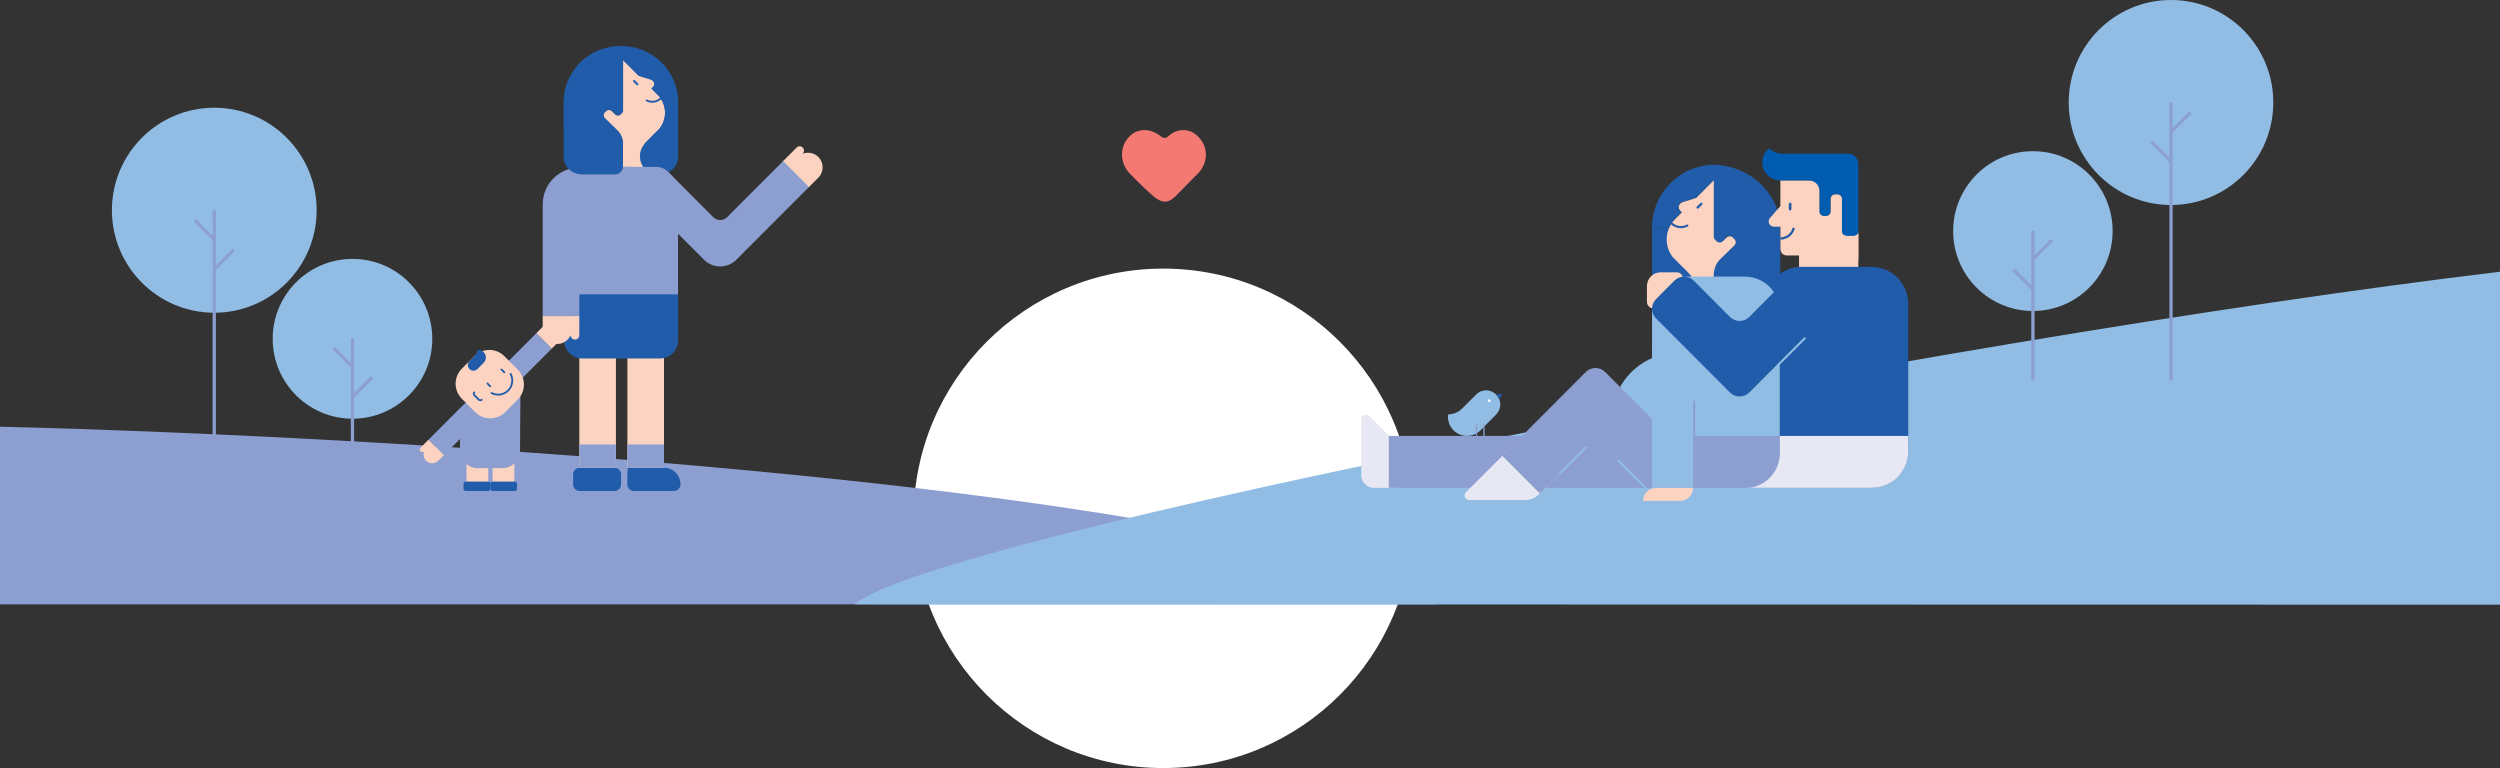 <svg width="1787" height="549" viewBox="0 0 1787 549" fill="none" xmlns="http://www.w3.org/2000/svg">
    <rect x="0" y="0" width="1787" height="549" fill="#333333" stroke="none"/>
    <circle cx="831.5" cy="370.5" r="178.5" fill="white"/>
    <path d="M1028 432C891.141 348.045 285.309 312.019 0 305V432H1028Z" fill="#8D9FD1"/>
    <path
        d="M445.338 71.638V99.707H444.912C444.895 99.673 444.895 99.622 444.878 99.588C444.844 99.417 444.793 99.264 444.742 99.11C444.69 98.922 444.622 98.734 444.571 98.546C444.503 98.342 444.418 98.12 444.332 97.932C444.264 97.727 444.179 97.539 444.094 97.351C444.009 97.163 443.923 96.976 443.821 96.788C443.719 96.6 443.634 96.412 443.531 96.225C443.429 96.037 443.327 95.849 443.207 95.695C443.088 95.507 442.969 95.337 442.866 95.166C442.866 95.149 442.849 95.149 442.849 95.149C442.73 94.978 442.611 94.807 442.491 94.654C442.355 94.483 442.202 94.295 442.048 94.124L441.861 93.902C441.792 93.834 441.741 93.749 441.673 93.698C441.52 93.544 441.383 93.373 441.213 93.237L433.525 85.724L433.491 85.69L433.44 85.656L432.843 85.075L432.246 84.478C431.121 83.351 431.121 81.541 432.246 80.431L433.184 79.492C433.218 79.458 433.286 79.39 433.337 79.356C433.389 79.304 433.44 79.253 433.508 79.236C433.61 79.168 433.695 79.099 433.798 79.031C433.866 78.997 433.951 78.946 434.036 78.912C434.07 78.895 434.105 78.877 434.139 78.877C434.343 78.792 434.565 78.741 434.769 78.707C434.855 78.69 434.923 78.69 435.008 78.69C435.076 78.673 435.144 78.673 435.213 78.673C435.315 78.673 435.417 78.673 435.519 78.69C435.588 78.707 435.673 78.707 435.741 78.724C435.997 78.673 436.252 78.656 436.508 78.656C437.258 78.673 438.008 78.963 438.588 79.492L441.111 81.797C441.486 82.139 441.929 82.378 442.406 82.514C442.474 82.497 442.543 82.48 442.611 82.446C442.628 82.446 442.628 82.429 442.628 82.429C442.969 82.292 443.293 82.087 443.582 81.814L444.537 80.858C444.963 80.431 445.236 79.885 445.338 79.321V71.724V71.638Z"
        fill="#205CAA"/>
    <path d="M462.385 117.07L462.503 116.952L462.418 116.986C462.418 117.003 462.401 117.036 462.385 117.07Z" fill="#205CAA"/>
    <path d="M462.385 117.07L462.503 116.952L462.418 116.986C462.418 117.003 462.401 117.036 462.385 117.07Z" fill="#FCD3C1"/>
    <path d="M462.418 116.986C462.401 117.02 462.401 117.036 462.385 117.07L462.503 116.952L462.418 116.986Z" fill="#FCD3C1"/>
    <path
        d="M442.389 82.429C443.446 82.719 444.673 82.48 445.509 81.712L446.549 80.755C446.6 80.721 446.651 80.67 446.685 80.619V44.32L445.321 42.954V79.236C445.219 79.799 444.946 80.346 444.52 80.773L443.565 81.729C443.276 82.019 442.969 82.224 442.611 82.343C442.611 82.343 442.611 82.361 442.594 82.361C442.526 82.377 442.457 82.412 442.389 82.429Z"
        fill="#205CAA"/>
    <path
        d="M432.212 84.392L432.809 84.99L433.406 85.57L433.457 85.604L433.491 85.639L441.179 93.151C441.332 93.305 441.486 93.458 441.639 93.612C441.707 93.68 441.759 93.749 441.827 93.817L442.014 94.039C442.168 94.227 442.321 94.397 442.457 94.585C442.577 94.739 442.696 94.91 442.815 95.08C442.832 95.097 442.832 95.097 442.832 95.097C442.952 95.268 443.071 95.439 443.173 95.627C443.293 95.797 443.395 95.985 443.497 96.173C443.6 96.361 443.702 96.549 443.787 96.737C443.889 96.924 443.975 97.112 444.06 97.3C444.145 97.488 444.23 97.676 444.298 97.88C444.384 98.085 444.452 98.29 444.537 98.495C444.605 98.683 444.656 98.871 444.725 99.059C444.776 99.212 444.827 99.383 444.861 99.537C444.912 99.742 444.963 99.946 444.997 100.151C445.031 100.322 445.066 100.493 445.1 100.664C445.134 100.903 445.168 101.159 445.202 101.415C445.236 101.654 445.253 101.91 445.27 102.166C445.287 102.405 445.287 102.627 445.287 102.849V122.381C446.6 121.101 447.401 119.376 447.401 117.464V102.849C447.384 99.178 445.781 95.661 442.918 93.1L434.514 85.587L434.48 85.553L434.429 85.502C434.002 85.126 433.559 84.734 433.116 84.324C432.536 83.795 432.23 83.112 432.212 82.412C432.178 81.643 432.485 80.858 433.116 80.277L434.156 79.321C434.599 78.912 435.144 78.655 435.724 78.553C435.656 78.536 435.571 78.519 435.502 78.519C435.4 78.502 435.298 78.502 435.196 78.502C435.127 78.502 435.059 78.519 434.991 78.519C434.906 78.519 434.838 78.519 434.752 78.536C434.548 78.57 434.326 78.621 434.122 78.707C434.088 78.724 434.054 78.741 434.019 78.741C433.934 78.775 433.849 78.826 433.781 78.86C433.678 78.929 433.576 78.98 433.491 79.065C433.423 79.099 433.372 79.133 433.321 79.185C433.269 79.219 433.218 79.287 433.167 79.321L432.23 80.26C431.104 81.473 431.104 83.282 432.212 84.392Z"
        fill="#205CAA"/>
    <path
        d="M452.736 58.457L455.037 60.762C455.327 61.052 455.805 61.052 456.111 60.762C456.401 60.472 456.401 59.994 456.111 59.704L453.81 57.399C453.52 57.108 453.043 57.108 452.736 57.399C452.446 57.689 452.446 58.167 452.736 58.457Z"
        fill="#205CAA"/>
    <path d="M445.304 78.28V79.236C445.355 78.912 445.355 78.587 445.304 78.28Z" fill="#205CAA"/>
    <path
        d="M402.944 73.055V89.088C402.944 96.737 409.131 102.934 416.768 102.934H426.928C426.928 102.934 426.383 102.49 425.99 101.739L425.973 101.722C425.956 101.705 425.956 101.688 425.939 101.671C425.939 101.654 425.922 101.654 425.922 101.654L425.786 101.534L416.155 91.888C411.245 85.639 410.973 76.931 415.353 70.409V70.392C415.439 70.272 415.524 70.153 415.609 70.016C415.694 69.897 415.797 69.76 415.865 69.64C416.052 69.401 416.24 69.162 416.427 68.923C416.802 68.496 417.177 68.07 417.587 67.66L421.933 63.306L420.842 62.213C418.865 60.233 420.229 57.364 422.905 56.664C424.184 56.323 426.212 55.708 427.934 55.162C428.138 55.093 428.36 55.025 428.547 54.957C428.65 54.923 428.752 54.889 428.854 54.872C429.008 54.82 429.161 54.769 429.315 54.718C429.604 54.615 429.877 54.547 430.116 54.462C430.286 54.411 430.44 54.359 430.576 54.308C430.712 54.257 430.815 54.223 430.9 54.206C431.002 54.172 431.053 54.154 431.053 54.154L440.889 44.32L442.253 42.954V79.236C442.355 79.799 442.628 80.346 443.054 80.773L444.009 81.729C444.298 82.019 444.605 82.224 444.963 82.343C444.963 82.343 444.963 82.36 444.98 82.36C445.048 82.395 445.117 82.412 445.185 82.429C445.679 82.292 446.105 82.053 446.48 81.712L449.003 79.407C449.583 78.877 450.333 78.587 451.083 78.57C451.356 78.553 451.594 78.587 451.85 78.638C451.918 78.621 452.003 78.604 452.072 78.604C452.174 78.587 452.276 78.587 452.378 78.587C452.447 78.587 452.515 78.604 452.583 78.604C452.668 78.604 452.736 78.604 452.822 78.621C453.026 78.655 453.248 78.707 453.452 78.792C453.486 78.809 453.52 78.826 453.555 78.826C453.64 78.86 453.725 78.912 453.793 78.946C453.896 79.014 453.998 79.065 454.083 79.15C454.151 79.185 454.202 79.219 454.253 79.27C454.305 79.304 454.356 79.373 454.407 79.407L455.344 80.346C456.47 81.473 456.47 83.282 455.344 84.392L454.748 84.99L454.151 85.57L454.1 85.605L454.066 85.639L446.378 93.151C446.225 93.305 446.071 93.458 445.918 93.612C445.85 93.68 445.798 93.749 445.73 93.817L445.543 94.039C445.389 94.21 445.236 94.397 445.1 94.568C444.963 94.722 444.861 94.893 444.742 95.063C444.725 95.08 444.725 95.08 444.725 95.08C444.605 95.251 444.486 95.422 444.384 95.61C444.264 95.781 444.162 95.968 444.06 96.139C443.957 96.31 443.855 96.515 443.77 96.702C443.668 96.89 443.582 97.078 443.497 97.266C443.412 97.454 443.327 97.641 443.259 97.846C443.173 98.051 443.105 98.256 443.02 98.461C442.952 98.649 442.901 98.837 442.849 99.025C442.798 99.178 442.747 99.349 442.713 99.502C442.696 99.537 442.696 99.571 442.679 99.622C442.645 99.793 442.611 99.963 442.577 100.134C442.543 100.305 442.508 100.476 442.474 100.646C442.44 100.886 442.406 101.142 442.372 101.398C442.338 101.637 442.321 101.893 442.304 102.149C442.287 102.388 442.287 102.61 442.287 102.832V122.364C443.719 123.782 445.781 124.669 448.049 124.669H471.317C478.681 124.669 484.664 119.189 484.664 112.445V73.499C484.664 72.253 484.596 71.006 484.477 69.794C483.539 60.233 478.988 51.593 472.067 45.088L471.198 44.286L471.164 44.252C468.385 41.776 465.231 39.625 461.805 37.9C456.043 34.981 449.48 33.222 442.491 33H442.474L440.77 33.034H440.736C419.666 34.195 402.944 51.679 402.944 73.055Z"
        fill="#205CAA"/>
    <path d="M461.822 101.517L471.436 91.888L461.822 101.517Z" fill="#205CAA"/>
    <path d="M433.457 85.622L433.508 85.656L441.196 93.168L433.508 85.639L433.457 85.622Z" fill="#205CAA"/>
    <path d="M432.809 84.99L433.406 85.57V85.553C433.218 85.382 433.014 85.195 432.809 84.99Z" fill="#205CAA"/>
    <path d="M461.686 101.653L461.821 101.534L461.719 101.568C461.703 101.585 461.703 101.619 461.686 101.653Z" fill="#205CAA"/>
    <path d="M427.644 124.772V125.233C427.644 125.25 427.644 125.25 427.644 125.25V125.404H466.135C462.163 121.63 456.777 119.308 450.861 119.308H445.321V124.789H427.644V124.772Z" fill="#FCD3C1"/>
    <path
        d="M452.737 57.399C453.026 57.108 453.504 57.108 453.794 57.399L456.095 59.703C456.385 59.994 456.385 60.472 456.095 60.762C455.805 61.052 455.328 61.052 455.021 60.762L452.737 58.457C452.447 58.167 452.447 57.689 452.737 57.399ZM466.357 125.387H466.135C462.163 121.613 456.777 119.291 450.862 119.291H445.321V102.917C445.321 102.678 445.304 102.456 445.304 102.234C445.287 101.978 445.27 101.722 445.236 101.483C445.202 101.227 445.168 100.971 445.134 100.732C445.117 100.544 445.083 100.39 445.032 100.22C444.998 100.015 444.946 99.793 444.895 99.605C444.861 99.434 444.81 99.281 444.759 99.11C444.708 98.922 444.64 98.734 444.588 98.546C444.52 98.342 444.435 98.12 444.35 97.932C444.282 97.727 444.196 97.539 444.111 97.351C444.026 97.163 443.924 96.976 443.838 96.788C443.736 96.6 443.651 96.412 443.549 96.224C443.446 96.054 443.344 95.849 443.225 95.678C443.105 95.49 442.986 95.32 442.884 95.149C442.884 95.132 442.867 95.132 442.867 95.132C442.747 94.961 442.628 94.79 442.509 94.637C442.372 94.449 442.219 94.278 442.066 94.09L441.878 93.868C441.81 93.8 441.759 93.715 441.691 93.663C441.537 93.51 441.401 93.339 441.23 93.202L433.525 85.69L433.491 85.656L433.44 85.622L432.843 85.041L432.247 84.444C431.122 83.317 431.122 81.507 432.247 80.397L433.184 79.458C433.218 79.424 433.287 79.356 433.338 79.321C433.389 79.27 433.44 79.219 433.508 79.202C433.61 79.133 433.696 79.065 433.798 78.997C433.866 78.963 433.951 78.912 434.037 78.877C434.071 78.86 434.105 78.843 434.139 78.843C434.343 78.758 434.565 78.707 434.77 78.672C434.855 78.656 434.923 78.656 435.008 78.656C435.076 78.638 435.145 78.638 435.213 78.638C435.315 78.638 435.417 78.638 435.52 78.656C435.588 78.672 435.673 78.672 435.741 78.69C436.287 78.775 436.798 79.031 437.241 79.475L439.543 81.78C439.594 81.831 439.662 81.9 439.73 81.934C439.781 81.985 439.849 82.036 439.918 82.07C439.952 82.104 439.986 82.121 440.02 82.138C440.088 82.173 440.139 82.207 440.19 82.241C440.207 82.258 440.225 82.275 440.259 82.275C440.276 82.292 440.293 82.292 440.31 82.309C440.327 82.326 440.344 82.326 440.378 82.343C440.412 82.361 440.48 82.378 440.514 82.395C440.6 82.429 440.685 82.463 440.77 82.497C440.787 82.497 440.787 82.497 440.787 82.497C440.855 82.514 440.906 82.531 440.975 82.531C440.992 82.548 441.026 82.548 441.043 82.548C441.128 82.582 441.213 82.582 441.298 82.6H441.315C441.691 82.634 442.083 82.6 442.441 82.48C442.509 82.463 442.577 82.446 442.645 82.412C442.662 82.412 442.662 82.395 442.662 82.395C443.003 82.275 443.327 82.053 443.617 81.78L444.571 80.824C444.998 80.397 445.27 79.851 445.373 79.287C445.424 78.963 445.424 78.656 445.373 78.331V42.954L446.736 44.32L456.572 54.172C456.572 54.172 456.623 54.189 456.726 54.206C456.794 54.24 456.913 54.274 457.049 54.308C457.169 54.342 457.339 54.411 457.51 54.462C457.748 54.53 458.021 54.615 458.311 54.718C458.464 54.769 458.601 54.82 458.771 54.872C458.873 54.906 458.976 54.94 459.078 54.974C459.282 55.042 459.487 55.111 459.692 55.179C461.413 55.725 463.425 56.34 464.72 56.681C467.414 57.382 468.76 60.267 466.783 62.23L465.692 63.323L470.039 67.677C470.448 68.087 470.823 68.514 471.198 68.941C471.385 69.18 471.573 69.418 471.76 69.658C471.846 69.777 471.931 69.914 472.016 70.033C472.118 70.153 472.204 70.272 472.272 70.409C472.289 70.409 472.289 70.426 472.289 70.426C476.67 76.948 476.397 85.656 471.488 91.905L461.856 101.551L461.754 101.586C461.737 101.62 461.737 101.654 461.72 101.688C461.72 101.705 461.703 101.705 461.703 101.705C461.686 101.722 461.686 101.739 461.669 101.756L461.652 101.773L460.595 102.969H460.561C458.584 105.342 457.407 108.398 457.407 111.727C457.407 116.218 459.572 120.196 462.913 122.689C463.271 122.962 463.646 123.201 464.038 123.44L466.357 125.387Z"
        fill="#FCD3C1"/>
    <path d="M461.686 101.653L461.821 101.534L461.72 101.568C461.703 101.585 461.703 101.619 461.686 101.653Z" fill="#FCD3C1"/>
    <path
        d="M452.736 58.457L455.037 60.762C455.327 61.052 455.805 61.052 456.111 60.762C456.401 60.472 456.401 59.994 456.111 59.704L453.81 57.399C453.52 57.108 453.043 57.108 452.736 57.399C452.446 57.689 452.446 58.167 452.736 58.457Z"
        fill="#FCD3C1"/>
    <path
        d="M452.736 58.457L455.037 60.762C455.327 61.052 455.805 61.052 456.111 60.762C456.401 60.472 456.401 59.994 456.111 59.704L453.81 57.399C453.52 57.108 453.043 57.108 452.736 57.399C452.446 57.689 452.446 58.167 452.736 58.457Z"
        fill="#205CAA"/>
    <path
        d="M466.305 73.431C468.743 73.431 471.146 72.475 472.97 70.648C475.919 67.694 476.584 63.238 474.658 59.55C474.488 59.225 474.078 59.089 473.738 59.26C473.414 59.43 473.277 59.84 473.448 60.181C475.101 63.34 474.522 67.165 471.999 69.692C469.476 72.219 465.657 72.799 462.504 71.143C462.18 70.972 461.771 71.092 461.583 71.433C461.413 71.757 461.532 72.167 461.873 72.355C463.288 73.072 464.805 73.431 466.305 73.431Z"
        fill="#205CAA"/>
    <path d="M440.258 337.324H414.092V225.456C414.092 216.048 421.712 208.417 431.104 208.417H440.258V337.324Z" fill="#FCD3C1"/>
    <path d="M474.607 337.324H448.458V225.456C448.458 216.048 456.078 208.417 465.47 208.417H474.624V337.324H474.607Z" fill="#FCD3C1"/>
    <path
        d="M578.795 133.121L526.377 185.623C519.967 192.043 509.586 192.043 503.194 185.623L450.776 133.121L461.259 122.62C465.692 118.181 472.868 118.181 477.3 122.62L509.842 155.231C512.569 157.963 517.018 157.963 519.746 155.231L560.316 114.596L578.795 133.121Z"
        fill="#8D9FD1"/>
    <path d="M484.665 210.994H403.268V137.594C403.268 127.486 411.45 119.291 421.541 119.291H466.374C476.465 119.291 484.647 127.486 484.647 137.594V210.994H484.665Z" fill="#8D9FD1"/>
    <path d="M403.268 210.397H484.665V243.298C484.665 250.452 478.869 256.24 471.743 256.24H416.189C409.046 256.24 403.268 250.435 403.268 243.298V210.397Z" fill="#205CAA"/>
    <path d="M383.408 238.159L394.403 249.172L369.891 273.724C364.657 278.965 356.151 278.965 350.918 273.724L349.418 272.221L381.107 240.481L383.408 238.159Z" fill="#8D9FD1"/>
    <path d="M349.009 351H333.462V316.289C333.462 308.862 339.463 302.852 346.878 302.852H349.009V347.739V351Z" fill="#FCD3C1"/>
    <path d="M367.64 351H352.094V316.289C352.094 308.862 358.094 302.852 365.509 302.852H367.64V347.739V351Z" fill="#FCD3C1"/>
    <path d="M317.285 325.321L306.307 314.308L330.82 289.756C336.053 284.515 344.559 284.515 349.793 289.756L351.293 291.259L319.603 322.999L317.285 325.321Z" fill="#8D9FD1"/>
    <path
        d="M358.947 334.643H341.559C334.502 334.643 328.792 328.906 328.792 321.855V297.542C328.792 290.473 334.519 284.754 341.559 284.754L372.072 268.704L371.715 321.872C371.732 328.924 366.004 334.643 358.947 334.643Z"
        fill="#8D9FD1"/>
    <path
        d="M370.061 285.608L361.094 294.589C355.179 300.513 345.582 300.513 339.667 294.589L330.104 285.01C324.189 279.086 324.189 269.473 330.104 263.549L339.07 254.568C344.985 248.643 354.583 248.643 360.498 254.568L370.061 264.146C375.976 270.088 375.976 279.683 370.061 285.608Z"
        fill="#FCD3C1"/>
    <path
        d="M350.918 276.609C350.662 276.865 350.236 276.865 349.98 276.609L347.952 274.577C347.696 274.321 347.696 273.894 347.952 273.638C348.207 273.382 348.633 273.382 348.889 273.638L350.918 275.67C351.173 275.926 351.173 276.353 350.918 276.609Z"
        fill="#205CAA"/>
    <path
        d="M360.924 266.587C360.668 266.843 360.242 266.843 359.987 266.587L357.958 264.555C357.702 264.299 357.702 263.872 357.958 263.616C358.214 263.36 358.64 263.36 358.896 263.616L360.924 265.648C361.18 265.904 361.18 266.331 360.924 266.587Z"
        fill="#205CAA"/>
    <path
        d="M363.685 279.614C362.032 281.27 359.935 282.329 357.617 282.653C355.384 282.978 353.048 282.568 351.054 281.526C350.73 281.356 350.611 280.946 350.781 280.622C350.952 280.297 351.361 280.178 351.685 280.348C353.423 281.27 355.469 281.612 357.429 281.339C359.458 281.048 361.299 280.126 362.748 278.675C364.197 277.224 365.117 275.38 365.407 273.348C365.697 271.385 365.339 269.336 364.418 267.594C364.248 267.27 364.367 266.86 364.691 266.689C365.015 266.519 365.424 266.638 365.595 266.963C366.634 268.96 367.044 271.282 366.72 273.536C366.396 275.858 365.339 277.958 363.685 279.614Z"
        fill="#205CAA"/>
    <path
        d="M345.735 251.699C347.832 253.799 347.832 257.213 345.735 259.331L341.269 263.804C339.701 265.375 337.161 265.375 335.576 263.804C334.007 262.233 334.007 259.689 335.576 258.101L339.582 254.089C340.656 253.013 341.201 251.579 341.201 250.162C342.82 249.94 344.508 250.452 345.735 251.699Z"
        fill="#205CAA"/>
    <path
        d="M344.815 286.188C343.997 287.007 342.65 287.007 341.832 286.188L338.593 282.944C337.775 282.124 337.775 280.775 338.593 279.956C338.849 279.7 339.275 279.7 339.53 279.956C339.786 280.212 339.786 280.639 339.53 280.895C339.224 281.202 339.224 281.697 339.53 282.005L342.769 285.249C343.076 285.556 343.57 285.556 343.877 285.249C344.133 284.993 344.559 284.993 344.815 285.249C345.071 285.505 345.071 285.932 344.815 286.188Z"
        fill="#205CAA"/>
    <path
        d="M348.855 351H332.934C332.064 351 331.349 350.283 331.349 349.412V345.827C331.349 344.956 332.064 344.239 332.934 344.239H348.855C349.725 344.239 350.441 344.956 350.441 345.827V349.412C350.441 350.283 349.725 351 348.855 351Z"
        fill="#205CAA"/>
    <path
        d="M367.981 351H352.043C351.173 351 350.457 350.283 350.457 349.412V345.827C350.457 344.956 351.173 344.239 352.043 344.239H367.981C368.851 344.239 369.567 344.956 369.567 345.827V349.412C369.567 350.283 368.851 351 367.981 351Z"
        fill="#205CAA"/>
    <path
        d="M439.167 350.983H414.433C411.791 350.983 409.643 348.832 409.643 346.185V339.134C409.643 336.487 411.791 334.336 414.433 334.336H439.184C441.826 334.336 443.974 336.487 443.974 339.134V346.168C443.957 348.832 441.809 350.983 439.167 350.983Z"
        fill="#205CAA"/>
    <path d="M414.092 225.917H387.943V146.012C387.943 131.55 399.654 119.803 414.109 119.803V225.917H414.092Z" fill="#8D9FD1"/>
    <path d="M481.647 350.983H453.231C450.589 350.983 448.441 348.832 448.441 346.185V334.353H474.607C481.136 334.353 486.42 339.646 486.42 346.185C486.437 348.832 484.29 350.983 481.647 350.983Z" fill="#205CAA"/>
    <path d="M474.624 317.706H448.458V334.336H474.624V317.706Z" fill="#8D9FD1"/>
    <path d="M440.258 317.706H414.092V334.336H440.258V317.706Z" fill="#8D9FD1"/>
    <path
        d="M484.664 73.055V89.088C484.664 96.737 478.477 102.934 470.84 102.934H460.68C460.68 102.934 461.225 102.49 461.618 101.739L461.635 101.722C461.652 101.705 461.652 101.688 461.669 101.671C461.669 101.654 461.686 101.654 461.686 101.654L461.822 101.534L471.453 91.888C476.363 85.639 476.635 76.931 472.255 70.409V70.392C472.169 70.272 472.084 70.153 471.999 70.016C471.914 69.897 471.811 69.76 471.743 69.64C471.556 69.401 471.368 69.162 471.181 68.923C470.806 68.496 470.431 68.07 470.021 67.66L465.675 63.306L466.766 62.213C468.743 60.233 467.379 57.364 464.703 56.664C463.424 56.323 461.396 55.708 459.674 55.162C459.47 55.093 459.248 55.025 459.061 54.957C458.958 54.923 458.856 54.889 458.754 54.872C458.6 54.82 458.447 54.769 458.293 54.718C458.004 54.615 457.731 54.547 457.492 54.462C457.322 54.411 457.168 54.359 457.032 54.308C456.896 54.257 456.793 54.223 456.708 54.206C456.606 54.172 456.555 54.154 456.555 54.154L446.719 44.32L445.355 42.954V79.236C445.253 79.799 444.98 80.346 444.554 80.773L443.599 81.729C443.31 82.019 443.003 82.224 442.645 82.343C442.645 82.343 442.645 82.36 442.628 82.36C442.56 82.395 442.491 82.412 442.423 82.429C441.929 82.292 441.503 82.053 441.128 81.712L438.605 79.407C438.025 78.877 437.275 78.587 436.525 78.57C436.252 78.553 436.014 78.587 435.758 78.638C435.69 78.621 435.605 78.604 435.536 78.604C435.434 78.587 435.332 78.587 435.23 78.587C435.161 78.587 435.093 78.604 435.025 78.604C434.94 78.604 434.872 78.604 434.786 78.621C434.582 78.655 434.36 78.707 434.156 78.792C434.122 78.809 434.088 78.826 434.053 78.826C433.968 78.86 433.883 78.912 433.815 78.946C433.712 79.014 433.61 79.065 433.525 79.151C433.457 79.185 433.406 79.219 433.355 79.27C433.303 79.304 433.252 79.373 433.201 79.407L432.264 80.346C431.138 81.473 431.138 83.282 432.264 84.392L432.86 84.99L433.457 85.57L433.508 85.605L433.542 85.639L441.23 93.151C441.383 93.305 441.537 93.458 441.69 93.612C441.758 93.68 441.81 93.749 441.878 93.817L442.065 94.039C442.219 94.21 442.372 94.397 442.508 94.568C442.645 94.722 442.747 94.893 442.866 95.063C442.883 95.08 442.883 95.08 442.883 95.08C443.003 95.251 443.122 95.422 443.224 95.61C443.344 95.781 443.446 95.968 443.548 96.139C443.651 96.31 443.753 96.515 443.838 96.702C443.94 96.89 444.026 97.078 444.111 97.266C444.196 97.454 444.281 97.641 444.349 97.846C444.435 98.051 444.503 98.256 444.588 98.461C444.656 98.649 444.707 98.837 444.759 99.025C444.81 99.178 444.861 99.349 444.895 99.503C444.912 99.537 444.912 99.571 444.929 99.622C444.963 99.793 444.997 99.963 445.031 100.134C445.065 100.305 445.1 100.476 445.134 100.646C445.168 100.886 445.202 101.142 445.236 101.398C445.27 101.637 445.287 101.893 445.304 102.149C445.321 102.388 445.321 102.61 445.321 102.832V118.881C445.321 122.057 442.781 124.652 439.628 124.686C439.611 124.686 439.576 124.686 439.559 124.686H416.291C408.927 124.686 402.944 119.206 402.944 112.462V73.499C402.944 72.253 403.012 71.006 403.131 69.794C404.069 60.233 408.62 51.593 415.541 45.088L416.427 44.269L416.461 44.235C419.24 41.759 422.394 39.608 425.82 37.883C431.565 34.981 438.128 33.222 445.117 33H445.134L446.838 33.034H446.872C467.942 34.195 484.664 51.679 484.664 73.055Z"
        fill="#205CAA"/>
    <path
        d="M306.307 314.308L317.302 325.321L313.313 329.316C310.893 331.741 306.972 331.741 304.569 329.316C302.779 327.523 302.318 324.877 303.188 322.657L303.171 322.675C302.455 323.392 301.279 323.392 300.546 322.675C299.83 321.957 299.83 320.779 300.546 320.062L306.307 314.308Z"
        fill="#FCD3C1"/>
    <path
        d="M383.408 238.159L394.403 249.172L398.392 245.176C400.813 242.752 400.813 238.825 398.392 236.418C396.602 234.625 393.96 234.164 391.744 235.035L391.761 235.018C392.477 234.3 392.477 233.122 391.761 232.388C391.045 231.671 389.869 231.671 389.153 232.388L383.408 238.159Z"
        fill="#FCD3C1"/>
    <path
        d="M414.092 225.917V239.61C414.092 240.635 413.615 241.625 412.763 242.206C412.268 242.547 411.672 242.735 411.024 242.735C409.302 242.735 407.904 241.335 407.904 239.61V239.559C406.95 241.745 405.279 243.554 403.182 244.647C401.734 245.416 400.097 245.842 398.341 245.842C396.603 245.842 394.949 245.416 393.5 244.647C390.193 242.906 387.926 239.423 387.926 235.41V225.917H414.092Z"
        fill="#FCD3C1"/>
    <path
        d="M559.754 115.159L569.42 105.478C570.136 104.761 571.175 104.386 572.181 104.591C572.761 104.71 573.323 104.983 573.783 105.444C574.994 106.656 574.994 108.637 573.783 109.866L573.749 109.9C575.965 109.03 578.42 108.944 580.687 109.644C582.256 110.122 583.722 110.993 584.949 112.223C586.176 113.452 587.046 114.937 587.523 116.491C588.631 120.076 587.779 124.14 584.949 126.974L578.25 133.684L559.754 115.159Z"
        fill="#FCD3C1"/>
    <path d="M1787 194.226C1385.32 242.3 660.384 385.612 611 432L1787 432.226V194.226Z" fill="#91BDE5"/>
    <g clip-path="url(#clip0)">
        <circle cx="1200" cy="300" r="48" fill="#91BDE5"/>
        <path d="M1012.43 331.343L998.268 335.099V348.725H982.212C977.128 348.725 973.019 344.585 973.019 339.488V299.647C973.019 296.696 976.574 295.22 978.657 297.309L1012.43 331.343Z" fill="#E8E7F4"/>
        <path d="M1180.88 311.586H992.706V348.706H1180.88V311.586Z" fill="#8D9FD1"/>
        <path
            d="M1272.5 163.184V206.991C1272.5 214.561 1265.8 220.713 1257.54 220.713H1231.47C1228.91 220.713 1226.61 219.716 1225.01 218.125V196.202C1225.01 195.934 1225.03 195.685 1225.03 195.436C1225.05 195.148 1225.07 194.861 1225.1 194.593C1225.14 194.305 1225.18 194.018 1225.22 193.749C1225.24 193.539 1225.28 193.366 1225.33 193.175C1225.37 192.945 1225.43 192.696 1225.49 192.485C1225.52 192.293 1225.58 192.121 1225.64 191.948C1225.7 191.737 1225.77 191.527 1225.83 191.316C1225.91 191.086 1226 190.837 1226.1 190.607C1226.17 190.377 1226.27 190.166 1226.37 189.955C1226.46 189.744 1226.58 189.534 1226.67 189.323C1226.79 189.112 1226.88 188.901 1227 188.69C1227.11 188.48 1227.23 188.269 1227.36 188.077C1227.49 187.885 1227.63 187.675 1227.74 187.483C1227.74 187.464 1227.76 187.464 1227.76 187.464C1227.89 187.272 1228.03 187.081 1228.16 186.908C1228.31 186.697 1228.49 186.506 1228.66 186.295L1228.87 186.046C1228.95 185.969 1229 185.873 1229.08 185.816C1229.25 185.643 1229.4 185.452 1229.6 185.298L1233.93 181.063L1238.22 176.866L1238.25 176.828L1238.31 176.79L1238.98 176.138L1239.65 175.468C1240.91 174.203 1240.91 172.171 1239.65 170.907L1238.6 169.853C1238.56 169.814 1238.48 169.738 1238.43 169.699C1238.37 169.642 1238.31 169.584 1238.23 169.546C1238.12 169.469 1238.02 169.393 1237.91 169.316C1237.83 169.278 1237.74 169.22 1237.64 169.182C1237.6 169.163 1237.57 169.144 1237.53 169.144C1237.3 169.048 1237.05 168.99 1236.82 168.952C1236.72 168.933 1236.65 168.933 1236.55 168.933C1236.48 168.914 1236.4 168.914 1236.32 168.914C1236.21 168.914 1236.09 168.914 1235.98 168.933C1235.9 168.952 1235.81 168.952 1235.73 168.971C1235.44 168.914 1235.16 168.894 1234.87 168.894C1234.55 168.914 1234.22 168.952 1233.91 169.048C1233.42 169.201 1232.94 169.469 1232.54 169.833L1229.71 172.421C1229.29 172.804 1228.79 173.072 1228.26 173.225C1228.18 173.206 1228.1 173.187 1228.03 173.149C1228.01 173.149 1228.01 173.13 1228.01 173.13C1227.61 172.995 1227.26 172.746 1226.94 172.44L1225.87 171.367C1225.39 170.887 1225.08 170.274 1224.97 169.642V128.9L1223.44 130.433L1212.41 141.471C1212.41 141.471 1212.36 141.491 1212.24 141.529C1212.14 141.548 1212.03 141.586 1211.88 141.644C1211.74 141.682 1211.55 141.759 1211.38 141.816C1211.11 141.893 1210.81 141.989 1210.48 142.104C1210.31 142.161 1210.16 142.219 1209.97 142.276C1209.85 142.315 1209.74 142.353 1209.62 142.391C1209.39 142.468 1209.16 142.545 1208.91 142.621C1206.98 143.235 1204.73 143.924 1203.28 144.308C1200.26 145.093 1198.75 148.332 1200.96 150.536L1202.19 151.762L1197.29 156.649C1196.84 157.109 1196.41 157.588 1195.99 158.067C1195.78 158.335 1195.57 158.604 1195.36 158.872C1195.27 159.006 1195.15 159.159 1195.08 159.294C1194.96 159.447 1194.87 159.562 1194.77 159.715V159.734C1194.12 160.692 1193.59 161.689 1193.13 162.705H1180.86C1180.86 138.712 1199.61 119.089 1223.23 117.785H1223.27L1225.18 117.747H1225.2C1233.04 117.996 1240.39 119.97 1246.85 123.228C1250.7 125.163 1254.21 127.578 1257.35 130.357L1257.39 130.395L1258.36 131.296C1266.12 138.597 1271.22 148.294 1272.28 159.025C1272.43 160.386 1272.5 161.785 1272.5 163.184Z"
            fill="#205CAA"/>
        <path d="M1121.55 331.88L1102.45 351.024C1095.73 358.364 1091.62 357.444 1085.48 357.444H1050.24C1047.29 357.444 1045.82 353.88 1047.9 351.791L1081.83 317.91L1085.52 331.899L1106.45 326.323L1121.55 331.88Z"
              fill="#E8E7F4"/>
        <path d="M1301.86 310.015H1191.33V348.725H1301.86V310.015Z" fill="#205CAA"/>
        <path
            d="M1073.8 325.786L1113.5 285.983L1133.51 265.919C1137.34 262.087 1143.53 262.087 1147.35 265.919L1167.36 285.983L1200.14 318.849C1203.96 322.681 1203.96 328.89 1200.14 332.723L1187.05 345.85C1183.23 349.683 1177.03 349.683 1173.21 345.85L1147.35 319.922C1143.53 316.089 1137.34 316.089 1133.51 319.922L1100.73 352.787L1073.8 325.786Z"
            fill="#8D9FD1"/>
        <path
            d="M1225.01 196.202V218.125C1226.61 219.716 1228.93 220.712 1231.47 220.712H1233.95V239.991H1180.88V162.705H1225.01V169.623C1225.12 170.255 1225.43 170.868 1225.91 171.347L1226.98 172.42C1227.3 172.746 1227.65 172.976 1228.05 173.11C1228.05 173.11 1228.05 173.13 1228.07 173.13C1228.14 173.168 1228.22 173.187 1228.3 173.206C1228.83 173.053 1229.33 172.785 1229.75 172.401L1232.58 169.814C1232.98 169.45 1233.46 169.182 1233.95 169.029V181.025L1229.61 185.26C1229.44 185.432 1229.27 185.605 1229.1 185.777C1229.02 185.854 1228.96 185.931 1228.89 186.007L1228.68 186.257C1228.51 186.467 1228.33 186.659 1228.18 186.87C1228.05 187.042 1227.91 187.234 1227.78 187.425C1227.76 187.445 1227.76 187.445 1227.76 187.445C1227.63 187.636 1227.49 187.828 1227.38 188.039C1227.24 188.23 1227.13 188.441 1227.02 188.652C1226.9 188.844 1226.79 189.074 1226.69 189.284C1226.59 189.495 1226.48 189.706 1226.38 189.917C1226.29 190.128 1226.19 190.338 1226.12 190.568C1226.02 190.798 1225.94 191.028 1225.85 191.277C1225.77 191.488 1225.72 191.699 1225.66 191.91C1225.6 192.082 1225.54 192.274 1225.51 192.446C1225.45 192.676 1225.39 192.906 1225.35 193.136C1225.31 193.328 1225.28 193.519 1225.24 193.711C1225.2 193.979 1225.16 194.267 1225.12 194.554C1225.08 194.823 1225.07 195.11 1225.05 195.398C1225.03 195.704 1225.01 195.953 1225.01 196.202Z"
            fill="#205CAA"/>
        <path
            d="M1233.95 162.705V169.029C1233.46 169.182 1232.98 169.45 1232.58 169.814L1229.75 172.401C1229.33 172.785 1228.83 173.053 1228.3 173.206C1228.22 173.187 1228.14 173.168 1228.07 173.13C1228.05 173.13 1228.05 173.11 1228.05 173.11C1227.65 172.976 1227.3 172.727 1226.98 172.42L1225.91 171.347C1225.43 170.868 1225.12 170.255 1225.01 169.623V162.705H1233.95Z"
            fill="#205CAA"/>
        <path
            d="M1229.61 185.279L1233.95 181.044V220.732H1231.47C1228.91 220.732 1226.61 219.735 1225.01 218.145V196.203C1225.01 195.934 1225.03 195.685 1225.03 195.436C1225.05 195.149 1225.07 194.861 1225.1 194.593C1225.14 194.305 1225.18 194.018 1225.22 193.75C1225.24 193.539 1225.28 193.366 1225.33 193.175C1225.37 192.945 1225.43 192.696 1225.49 192.485C1225.52 192.293 1225.58 192.121 1225.64 191.948C1225.7 191.737 1225.77 191.527 1225.83 191.316C1225.91 191.086 1226 190.837 1226.1 190.607C1226.17 190.377 1226.27 190.166 1226.37 189.955C1226.46 189.744 1226.58 189.534 1226.67 189.323C1226.79 189.112 1226.88 188.901 1227 188.69C1227.11 188.48 1227.23 188.269 1227.36 188.077C1227.49 187.886 1227.63 187.675 1227.74 187.483C1227.74 187.464 1227.76 187.464 1227.76 187.464C1227.89 187.272 1228.03 187.081 1228.16 186.908C1228.31 186.697 1228.49 186.506 1228.66 186.295L1228.87 186.046C1228.95 185.969 1229 185.873 1229.08 185.816C1229.27 185.624 1229.44 185.452 1229.61 185.279Z"
            fill="#205CAA"/>
        <path d="M1248.75 178.764H1227V212.3H1248.75V178.764Z" fill="#205CAA"/>
        <path d="M1328.35 167.706H1285.98V219.486H1328.35V167.706Z" fill="#FCD3C1"/>
        <path
            d="M1280.42 145.783V149.52C1280.42 149.999 1280.04 150.382 1279.56 150.382C1279.08 150.382 1278.7 149.999 1278.7 149.52V145.783C1278.7 145.304 1279.08 144.921 1279.56 144.921C1280.04 144.921 1280.42 145.304 1280.42 145.783Z"
            fill="#005CB0"/>
        <path
            d="M1282.73 163.739C1281.35 168.205 1277.28 171.194 1272.64 171.213V177.959C1272.62 177.786 1272.62 177.595 1272.62 177.403V162.034H1272.64V169.699C1276.63 169.699 1280.11 167.131 1281.28 163.299C1281.41 162.896 1281.83 162.666 1282.23 162.8C1282.63 162.915 1282.86 163.337 1282.73 163.739Z"
            fill="#005CB0"/>
        <path
            d="M1328.35 117.115V165.388C1328.35 167.189 1326.9 168.665 1325.09 168.665H1319.91C1318.09 168.665 1316.64 167.189 1316.64 165.388V142.219C1316.64 140.398 1315.18 138.942 1313.37 138.942H1311.84C1310.02 138.942 1308.57 140.418 1308.57 142.219V151.111C1308.57 152.912 1307.1 154.388 1305.3 154.388H1303.77C1301.96 154.388 1300.51 152.912 1300.51 151.111V136.336C1300.51 132.331 1297.26 129.073 1293.24 129.073H1272.62V147.259L1272.6 147.278V128.9C1265.45 128.9 1259.62 123.17 1259.62 116.157C1259.62 112.017 1261.63 108.338 1264.74 106.019C1267.15 108.395 1270.5 109.871 1274.17 109.871H1320.96C1325.05 109.852 1328.35 113.09 1328.35 117.115Z"
            fill="#005CB0"/>
        <path
            d="M1328.35 182.366V165.388C1328.35 167.189 1326.9 168.665 1325.09 168.665H1319.91C1318.09 168.665 1316.64 167.189 1316.64 165.388V142.219C1316.64 140.398 1315.18 138.942 1313.37 138.942H1311.84C1310.02 138.942 1308.57 140.418 1308.57 142.219V151.111C1308.57 152.912 1307.1 154.388 1305.3 154.388H1303.77C1301.96 154.388 1300.51 152.912 1300.51 151.111V136.336C1300.51 132.331 1297.26 129.073 1293.24 129.073H1272.62V147.259L1272.6 147.278L1265.18 155.863C1263.08 158.278 1264.8 162.034 1267.99 162.034H1272.64V169.699C1276.63 169.699 1280.11 167.131 1281.28 163.299C1281.41 162.896 1281.83 162.666 1282.23 162.801C1282.63 162.935 1282.86 163.356 1282.73 163.759C1281.35 168.224 1277.28 171.213 1272.64 171.232V177.978C1272.66 178.016 1272.66 178.036 1272.66 178.074C1272.73 178.898 1272.94 179.684 1273.29 180.412C1274.07 181.734 1275.52 182.596 1277.15 182.596H1286.09V183.401C1286.09 190.319 1291.68 195.915 1298.58 195.915H1315.87C1322.77 195.915 1328.35 190.319 1328.35 183.401V182.366ZM1280.42 149.52C1280.42 149.999 1280.04 150.383 1279.56 150.383C1279.08 150.383 1278.7 149.999 1278.7 149.52V145.783C1278.7 145.304 1279.08 144.921 1279.56 144.921C1280.04 144.921 1280.42 145.304 1280.42 145.783V149.52Z"
            fill="#FCD3C1"/>
        <path
            d="M1280.42 145.783V149.52C1280.42 149.999 1280.04 150.382 1279.56 150.382C1279.08 150.382 1278.7 149.999 1278.7 149.52V145.783C1278.7 145.304 1279.08 144.921 1279.56 144.921C1280.04 144.921 1280.42 145.304 1280.42 145.783Z"
            fill="#FCD3C1"/>
        <path
            d="M1282.73 163.739C1281.35 168.205 1277.28 171.194 1272.64 171.213V169.68C1276.63 169.68 1280.11 167.112 1281.28 163.28C1281.41 162.877 1281.83 162.647 1282.23 162.781C1282.63 162.915 1282.86 163.337 1282.73 163.739Z"
            fill="#FCD3C1"/>
        <path
            d="M1280.42 145.783V149.52C1280.42 149.999 1280.04 150.382 1279.56 150.382C1279.08 150.382 1278.7 149.999 1278.7 149.52V145.783C1278.7 145.304 1279.08 144.921 1279.56 144.921C1280.04 144.921 1280.42 145.304 1280.42 145.783Z"
            fill="#205CAA"/>
        <path
            d="M1282.73 163.739C1281.35 168.205 1277.28 171.194 1272.64 171.213H1272.62V169.68H1272.64C1276.63 169.68 1280.11 167.112 1281.28 163.28C1281.41 162.877 1281.83 162.647 1282.23 162.781C1282.63 162.915 1282.86 163.337 1282.73 163.739Z"
            fill="#205CAA"/>
        <path d="M1205.86 212.089L1205.72 211.955L1205.82 211.993C1205.84 212.031 1205.84 212.051 1205.86 212.089Z" fill="#205CAA"/>
        <path d="M1205.86 212.089L1205.72 211.955L1205.82 211.993C1205.84 212.031 1205.84 212.051 1205.86 212.089Z" fill="#FCD3C1"/>
        <path d="M1205.82 211.993C1205.84 212.031 1205.84 212.051 1205.86 212.089L1205.72 211.955L1205.82 211.993Z" fill="#FCD3C1"/>
        <path
            d="M1228.28 173.206C1227.09 173.532 1225.72 173.264 1224.78 172.401L1223.61 171.328C1223.56 171.29 1223.5 171.232 1223.46 171.175V130.453L1224.99 128.919V169.623C1225.1 170.255 1225.41 170.868 1225.89 171.347L1226.96 172.421C1227.28 172.746 1227.63 172.976 1228.03 173.11C1228.03 173.11 1228.03 173.13 1228.05 173.13C1228.12 173.168 1228.2 173.187 1228.28 173.206Z"
            fill="#205CAA"/>
        <path
            d="M1239.69 175.429L1239.02 176.1L1238.35 176.752L1238.29 176.79L1238.25 176.828L1229.63 185.26C1229.46 185.433 1229.29 185.605 1229.12 185.778C1229.04 185.854 1228.98 185.931 1228.91 186.008L1228.7 186.257C1228.52 186.467 1228.35 186.659 1228.2 186.87C1228.07 187.042 1227.93 187.234 1227.8 187.426C1227.78 187.445 1227.78 187.445 1227.78 187.445C1227.65 187.636 1227.51 187.828 1227.4 188.039C1227.26 188.23 1227.15 188.441 1227.03 188.652C1226.92 188.863 1226.8 189.074 1226.71 189.284C1226.59 189.495 1226.5 189.706 1226.4 189.917C1226.31 190.128 1226.21 190.338 1226.14 190.568C1226.04 190.798 1225.96 191.028 1225.87 191.258C1225.79 191.469 1225.73 191.68 1225.66 191.891C1225.6 192.063 1225.54 192.255 1225.51 192.427C1225.45 192.657 1225.39 192.887 1225.35 193.117C1225.31 193.309 1225.28 193.5 1225.24 193.692C1225.2 193.96 1225.16 194.248 1225.12 194.535C1225.08 194.804 1225.07 195.091 1225.05 195.378C1225.03 195.647 1225.03 195.896 1225.03 196.145V218.068C1223.56 216.631 1222.66 214.695 1222.66 212.549V196.145C1222.68 192.025 1224.47 188.077 1227.68 185.203L1237.11 176.771L1237.15 176.732L1237.2 176.675C1237.68 176.253 1238.18 175.813 1238.67 175.353C1239.32 174.759 1239.67 173.992 1239.69 173.206C1239.73 172.344 1239.38 171.462 1238.67 170.811L1237.51 169.738C1237.01 169.278 1236.4 168.99 1235.75 168.875C1235.83 168.856 1235.92 168.837 1236 168.837C1236.11 168.818 1236.23 168.818 1236.34 168.818C1236.42 168.818 1236.5 168.837 1236.57 168.837C1236.67 168.837 1236.74 168.837 1236.84 168.856C1237.07 168.895 1237.32 168.952 1237.55 169.048C1237.58 169.067 1237.62 169.086 1237.66 169.086C1237.76 169.124 1237.85 169.182 1237.93 169.22C1238.04 169.297 1238.16 169.354 1238.25 169.45C1238.33 169.489 1238.39 169.527 1238.44 169.584C1238.5 169.623 1238.56 169.699 1238.62 169.738L1239.67 170.792C1240.95 172.133 1240.95 174.184 1239.69 175.429Z"
            fill="#205CAA"/>
        <path
            d="M1216.67 146.32L1214.09 148.907C1213.77 149.233 1213.23 149.233 1212.89 148.907C1212.57 148.581 1212.57 148.045 1212.89 147.719L1215.47 145.132C1215.8 144.806 1216.33 144.806 1216.67 145.132C1217 145.438 1217 145.975 1216.67 146.32Z"
            fill="#205CAA"/>
        <path d="M1225.01 168.55V169.623C1224.95 169.259 1224.95 168.914 1225.01 168.55Z" fill="#205CAA"/>
        <path d="M1206.51 194.65L1195.71 183.842H1195.73L1206.51 194.65Z" fill="#205CAA"/>
        <path d="M1238.29 200.418L1238.25 200.476L1229.61 208.908L1238.25 200.457L1238.29 200.418Z" fill="#205CAA"/>
        <path d="M1239.02 199.729L1238.35 200.38V200.361C1238.56 200.169 1238.79 199.939 1239.02 199.729Z" fill="#205CAA"/>
        <path d="M1206.66 194.804L1206.51 194.669L1206.62 194.708C1206.62 194.727 1206.62 194.765 1206.66 194.804Z" fill="#205CAA"/>
        <path d="M1225.01 220.732V214.58H1218.8C1212.16 214.58 1206.12 217.186 1201.67 221.421H1244.83V221.249C1244.83 221.249 1244.83 221.249 1244.83 221.23V220.712H1225.01V220.732Z" fill="#FCD3C1"/>
        <path
            d="M1216.67 146.32L1214.09 148.907C1213.77 149.233 1213.23 149.233 1212.89 148.907C1212.57 148.581 1212.57 148.044 1212.89 147.719L1215.47 145.132C1215.8 144.806 1216.33 144.806 1216.66 145.132C1217 145.438 1217 145.975 1216.67 146.32ZM1204.08 219.237C1204.52 218.969 1204.92 218.7 1205.34 218.394C1209.09 215.596 1211.51 211.131 1211.51 206.091C1211.51 202.354 1210.2 198.924 1207.98 196.26H1207.94L1206.75 194.918L1206.74 194.899C1206.72 194.88 1206.72 194.861 1206.7 194.842C1206.7 194.823 1206.68 194.823 1206.68 194.823C1206.66 194.784 1206.64 194.746 1206.64 194.708L1206.53 194.669L1195.73 183.842C1190.22 176.828 1189.92 167.055 1194.83 159.734C1194.83 159.734 1194.83 159.715 1194.85 159.715C1194.92 159.581 1195.02 159.428 1195.13 159.293C1195.23 159.159 1195.34 159.006 1195.42 158.872C1195.63 158.604 1195.84 158.335 1196.05 158.067C1196.47 157.588 1196.89 157.109 1197.35 156.649L1202.23 151.762L1201 150.536C1198.78 148.313 1200.31 145.093 1203.31 144.308C1204.75 143.924 1207.02 143.234 1208.95 142.621C1209.18 142.545 1209.43 142.468 1209.64 142.391C1209.76 142.353 1209.87 142.315 1209.99 142.276C1210.16 142.219 1210.33 142.161 1210.5 142.104C1210.83 141.989 1211.13 141.912 1211.4 141.816C1211.59 141.759 1211.76 141.701 1211.92 141.644C1212.07 141.606 1212.2 141.567 1212.28 141.529C1212.39 141.51 1212.45 141.491 1212.45 141.491L1223.48 130.433L1225.01 128.9V168.549C1224.95 168.914 1224.95 169.258 1225.01 169.623C1225.12 170.255 1225.43 170.868 1225.91 171.347L1226.98 172.42C1227.3 172.746 1227.65 172.976 1228.05 173.11C1228.05 173.11 1228.05 173.129 1228.07 173.129C1228.14 173.168 1228.22 173.187 1228.3 173.206C1228.72 173.34 1229.14 173.379 1229.56 173.34C1229.58 173.34 1229.58 173.34 1229.58 173.34C1229.67 173.321 1229.77 173.321 1229.86 173.283C1229.88 173.283 1229.92 173.283 1229.94 173.264C1230.02 173.244 1230.07 173.244 1230.15 173.225C1230.15 173.225 1230.15 173.225 1230.17 173.225C1230.26 173.187 1230.36 173.149 1230.46 173.11C1230.49 173.091 1230.57 173.072 1230.61 173.053C1230.63 173.034 1230.65 173.034 1230.68 173.015C1230.7 172.995 1230.72 172.995 1230.74 172.976C1230.76 172.976 1230.78 172.957 1230.82 172.938C1230.9 172.9 1230.95 172.861 1231.01 172.823C1231.05 172.804 1231.09 172.785 1231.12 172.746C1231.2 172.708 1231.26 172.65 1231.33 172.593C1231.41 172.555 1231.47 172.478 1231.54 172.42L1234.13 169.833C1234.6 169.354 1235.2 169.048 1235.81 168.952C1235.88 168.933 1235.98 168.914 1236.06 168.914C1236.17 168.894 1236.28 168.894 1236.4 168.894C1236.48 168.894 1236.55 168.914 1236.63 168.914C1236.72 168.914 1236.8 168.914 1236.9 168.933C1237.13 168.971 1237.37 169.029 1237.6 169.124C1237.64 169.143 1237.68 169.163 1237.72 169.163C1237.81 169.201 1237.91 169.258 1237.99 169.297C1238.1 169.373 1238.22 169.431 1238.31 169.527C1238.39 169.565 1238.44 169.603 1238.5 169.661C1238.56 169.699 1238.62 169.776 1238.67 169.814L1239.73 170.868C1240.99 172.133 1240.99 174.164 1239.73 175.41L1239.06 176.081L1238.39 176.732L1238.33 176.771L1238.29 176.809L1229.65 185.241C1229.48 185.413 1229.31 185.586 1229.14 185.758C1229.06 185.835 1229 185.912 1228.93 185.988L1228.72 186.237C1228.54 186.429 1228.37 186.64 1228.22 186.851C1228.09 187.023 1227.95 187.215 1227.82 187.406C1227.8 187.425 1227.8 187.425 1227.8 187.425C1227.66 187.617 1227.53 187.809 1227.42 188.02C1227.28 188.211 1227.17 188.422 1227.05 188.633C1226.94 188.844 1226.82 189.054 1226.73 189.265C1226.61 189.476 1226.52 189.687 1226.42 189.898C1226.33 190.108 1226.23 190.319 1226.15 190.549C1226.06 190.779 1225.98 191.009 1225.89 191.239C1225.81 191.45 1225.75 191.661 1225.7 191.871C1225.64 192.044 1225.58 192.236 1225.54 192.427C1225.49 192.657 1225.43 192.887 1225.39 193.117C1225.35 193.309 1225.31 193.5 1225.28 193.692C1225.24 193.96 1225.2 194.248 1225.16 194.535C1225.12 194.803 1225.1 195.091 1225.08 195.378C1225.07 195.647 1225.07 195.896 1225.07 196.145V214.523H1218.8C1212.16 214.523 1206.12 217.129 1201.67 221.364H1201.42L1204.08 219.237Z"
            fill="#FCD3C1"/>
        <path d="M1206.66 194.804L1206.51 194.669L1206.62 194.708C1206.62 194.727 1206.62 194.765 1206.66 194.804Z" fill="#FCD3C1"/>
        <path
            d="M1216.67 146.32L1214.09 148.907C1213.77 149.233 1213.23 149.233 1212.89 148.907C1212.57 148.581 1212.57 148.045 1212.89 147.719L1215.47 145.132C1215.8 144.806 1216.33 144.806 1216.67 145.132C1217 145.438 1217 145.975 1216.67 146.32Z"
            fill="#FCD3C1"/>
        <path
            d="M1216.67 146.32L1214.09 148.907C1213.77 149.233 1213.23 149.233 1212.89 148.907C1212.57 148.581 1212.57 148.045 1212.89 147.719L1215.47 145.132C1215.8 144.806 1216.33 144.806 1216.67 145.132C1217 145.438 1217 145.975 1216.67 146.32Z"
            fill="#205CAA"/>
        <path
            d="M1201.46 163.107C1198.73 163.107 1196.03 162.034 1193.99 159.983C1190.68 156.668 1189.94 151.666 1192.1 147.527C1192.29 147.163 1192.74 147.01 1193.13 147.201C1193.49 147.393 1193.64 147.853 1193.45 148.236C1191.6 151.781 1192.25 156.074 1195.08 158.91C1197.91 161.746 1202.19 162.398 1205.72 160.539C1206.09 160.348 1206.54 160.482 1206.76 160.865C1206.95 161.229 1206.81 161.689 1206.43 161.9C1204.84 162.705 1203.14 163.107 1201.46 163.107Z"
            fill="#205CAA"/>
        <path
            d="M1247.77 214.58V251.681C1238.04 263.85 1235.44 270.902 1220.23 279.295H1186.06V236.254C1186.78 230.678 1189.36 225.676 1193.13 221.881C1193.28 221.728 1193.45 221.556 1193.61 221.402C1198.06 217.167 1204.1 214.561 1210.73 214.561H1247.77V214.58Z"
            fill="#8D9FD1"/>
        <path
            d="M1272.5 194.803V221.594C1272.5 238.209 1265.8 251.7 1257.54 251.7H1231.47C1231.45 251.7 1231.41 251.7 1231.39 251.7C1227.82 251.642 1225.01 244.878 1225.01 237.021V197.889C1225.01 197.314 1225.03 196.777 1225.03 196.202C1225.05 195.742 1225.05 195.244 1225.08 194.803H1272.5Z"
            fill="#205CAA"/>
        <path d="M1261.4 348.725H1337.64C1352.19 348.725 1364 336.901 1364 322.298V217.167C1364 202.584 1352.21 190.741 1337.64 190.741H1287.74C1273.19 190.741 1261.38 202.565 1261.38 217.167V348.725H1261.4Z"
              fill="#205CAA"/>
        <path d="M1337.99 348.725H1239.76V311.605H1364V322.662C1364 337.035 1352.34 348.725 1337.99 348.725Z" fill="#E8E7F4"/>
        <path d="M1247.33 348.725H1180.89V222.629C1180.89 208.889 1192.02 197.736 1205.72 197.736H1247.33C1261.04 197.736 1272.16 208.889 1272.16 222.629V323.812C1272.14 337.572 1261.04 348.725 1247.33 348.725Z"
              fill="#91BDE5"/>
        <path d="M1181.97 220.483H1203.01V199.154C1203.01 196.662 1201 194.65 1198.52 194.65H1187.07C1181.64 194.65 1177.23 199.058 1177.23 204.519V215.749C1177.24 218.375 1179.37 220.483 1181.97 220.483Z"
              fill="#FCD3C1"/>
        <path d="M1247.58 348.725H1180.88V311.605H1272.14V324.1C1272.14 337.687 1261.15 348.725 1247.58 348.725Z" fill="#8D9FD1"/>
        <path d="M1210.21 246.947H1180.88V348.725H1210.21V246.947Z" fill="#91BDE5"/>
        <path
            d="M1303.18 213.737C1307 217.57 1307 223.779 1303.18 227.611L1270.4 260.477L1250.39 280.541C1246.57 284.374 1240.38 284.374 1236.55 280.541L1216.54 260.477L1183.76 227.611C1179.94 223.779 1179.94 217.57 1183.76 213.737L1196.85 200.61C1200.68 196.777 1206.87 196.777 1210.69 200.61L1236.55 226.538C1240.38 230.371 1246.57 230.371 1250.39 226.538L1276.27 200.591C1280.09 196.758 1286.29 196.758 1290.11 200.591L1303.18 213.737Z"
            fill="#205CAA"/>
        <path d="M1174.47 358H1200.96C1206.07 358 1210.21 353.841 1210.21 348.725H1183.72C1178.62 348.725 1174.47 352.864 1174.47 358Z" fill="#FCD3C1"/>
        <path
            d="M1271.49 261.128C1271.3 261.128 1271.11 261.052 1270.96 260.918C1270.67 260.63 1270.67 260.151 1270.96 259.864L1289.52 241.256C1289.8 240.968 1290.28 240.968 1290.57 241.256C1290.85 241.543 1290.85 242.022 1290.57 242.31L1272.01 260.918C1271.87 261.052 1271.68 261.128 1271.49 261.128Z"
            fill="#91BDE5"/>
        <path
            d="M1114.9 339.354C1114.71 339.354 1114.51 339.277 1114.36 339.143C1114.07 338.856 1114.07 338.376 1114.36 338.089L1132.92 319.481C1133.21 319.194 1133.69 319.194 1133.97 319.481C1134.26 319.769 1134.26 320.248 1133.97 320.535L1115.41 339.143C1115.28 339.277 1115.09 339.354 1114.9 339.354Z"
            fill="#91BDE5"/>
        <path
            d="M1156.22 329.35C1156.22 329.159 1156.3 328.967 1156.43 328.814C1156.72 328.526 1157.19 328.526 1157.48 328.814L1176.04 347.422C1176.33 347.709 1176.33 348.188 1176.04 348.476C1175.75 348.763 1175.28 348.763 1174.99 348.476L1156.43 329.868C1156.3 329.734 1156.22 329.542 1156.22 329.35Z"
            fill="#91BDE5"/>
        <path
            d="M1211.5 313.885C1211.36 314.02 1211.17 314.096 1210.96 314.096C1210.54 314.096 1210.21 313.77 1210.21 313.349V287.037C1210.21 286.616 1210.54 286.29 1210.96 286.29C1211.38 286.29 1211.71 286.616 1211.71 287.037V313.349C1211.71 313.56 1211.63 313.751 1211.5 313.885Z"
            fill="#8D9FD1"/>
        <path
            d="M1039.01 307.6C1044.31 312.9 1052.91 312.9 1058.21 307.6L1069.41 296.3C1073.41 292.3 1073.41 285.9 1069.41 282C1065.41 278 1059.01 278 1055.11 282L1045.01 292.1C1042.31 294.8 1038.71 296.2 1035.11 296.2C1034.61 300.2 1035.81 304.5 1039.01 307.6Z"
            fill="#91BDE5"/>
        <path d="M1064.51 287.4C1065.06 287.4 1065.51 286.952 1065.51 286.4C1065.51 285.848 1065.06 285.4 1064.51 285.4C1063.96 285.4 1063.51 285.848 1063.51 286.4C1063.51 286.952 1063.96 287.4 1064.51 287.4Z"
              fill="white"/>
        <path d="M1069.41 282L1073.81 281.5L1071.71 285.4L1069.41 282Z" fill="#205CAA"/>
        <path d="M1060.71 303.2V311.6" stroke="#8D9FD1" stroke-miterlimit="10"/>
        <path d="M1055.41 303.2V311.6" stroke="#8D9FD1" stroke-miterlimit="10"/>
    </g>
    <path
        d="M856.5 123.779C852.283 127.996 840.101 140.413 840.101 140.413C838.226 142.288 835.415 144.162 832.838 144.162C830.026 144.162 827.215 142.522 824.872 140.648C818.547 135.025 813.158 129.871 807.535 124.014C800.273 116.517 800.038 104.568 807.535 97.305C813.392 91.448 822.529 91.683 829.558 97.305C831.666 98.945 833.072 99.18 835.181 97.305C841.272 91.683 850.409 91.448 856.032 97.305C863.997 104.568 863.763 116.282 856.5 123.779Z"
        fill="#F37972"/>
    <g clip-path="url(#clip1)">
        <path d="M153.173 223.538C193.585 223.538 226.346 190.734 226.346 150.269C226.346 109.804 193.585 77 153.173 77C112.761 77 80 109.804 80 150.269C80 190.734 112.761 223.538 153.173 223.538Z" fill="#91BDE5"/>
        <path d="M251.961 299.292C283.463 299.292 309 273.721 309 242.178C309 210.635 283.463 185.064 251.961 185.064C220.459 185.064 194.922 210.635 194.922 242.178C194.922 273.721 220.459 299.292 251.961 299.292Z"
              fill="#91BDE5"/>
        <path d="M253.103 241.781H250.77V349H253.103V241.781Z" fill="#8D9FD1"/>
        <path d="M266.923 270.441L265.273 268.789L251.408 282.673L253.058 284.325L266.923 270.441Z" fill="#8D9FD1"/>
        <path d="M239.082 247.702L237.432 249.354L251.298 263.238L252.947 261.586L239.082 247.702Z" fill="#8D9FD1"/>
        <path d="M167.889 179.351L166.24 177.699L152.374 191.583L154.024 193.234L167.889 179.351Z" fill="#8D9FD1"/>
        <path d="M140.1 156.624L138.45 158.276L152.315 172.16L153.965 170.508L140.1 156.624Z" fill="#8D9FD1"/>
        <path d="M154.314 150.269H151.981V349H154.314V150.269Z" fill="#8D9FD1"/>
    </g>
    <path d="M1551.83 146.538C1511.44 146.538 1478.71 113.734 1478.71 73.269C1478.71 32.804 1511.44 0 1551.83 0C1592.21 0 1624.95 32.804 1624.95 73.269C1624.95 113.734 1592.21 146.538 1551.83 146.538Z" fill="#91BDE5"/>
    <path
        d="M1453.11 222.292C1421.63 222.292 1396.11 196.721 1396.11 165.178C1396.11 133.635 1421.63 108.064 1453.11 108.064C1484.59 108.064 1510.11 133.635 1510.11 165.178C1510.11 196.721 1484.59 222.292 1453.11 222.292Z"
        fill="#91BDE5"/>
    <path d="M1451.97 164.781H1454.3V272H1451.97V164.781Z" fill="#8D9FD1"/>
    <path d="M1438.16 193.442L1439.8 191.79L1453.66 205.673L1452.01 207.325L1438.16 193.442Z" fill="#8D9FD1"/>
    <path d="M1465.98 170.702L1467.63 172.354L1453.77 186.238L1452.12 184.586L1465.98 170.702Z" fill="#8D9FD1"/>
    <path d="M1537.12 102.351L1538.77 100.699L1552.63 114.583L1550.98 116.234L1537.12 102.351Z" fill="#8D9FD1"/>
    <path d="M1564.89 79.624L1566.54 81.276L1552.68 95.16L1551.04 93.508L1564.89 79.624Z" fill="#8D9FD1"/>
    <path d="M1550.69 73.269H1553.02V272H1550.69V73.269Z" fill="#8D9FD1"/>
    <defs>
        <clipPath id="clip0">
            <rect width="391" height="252" fill="white" transform="translate(973 106)"/>
        </clipPath>
        <clipPath id="clip1">
            <rect width="229" height="272" fill="white" transform="translate(80 77)"/>
        </clipPath>
    </defs>
</svg>
